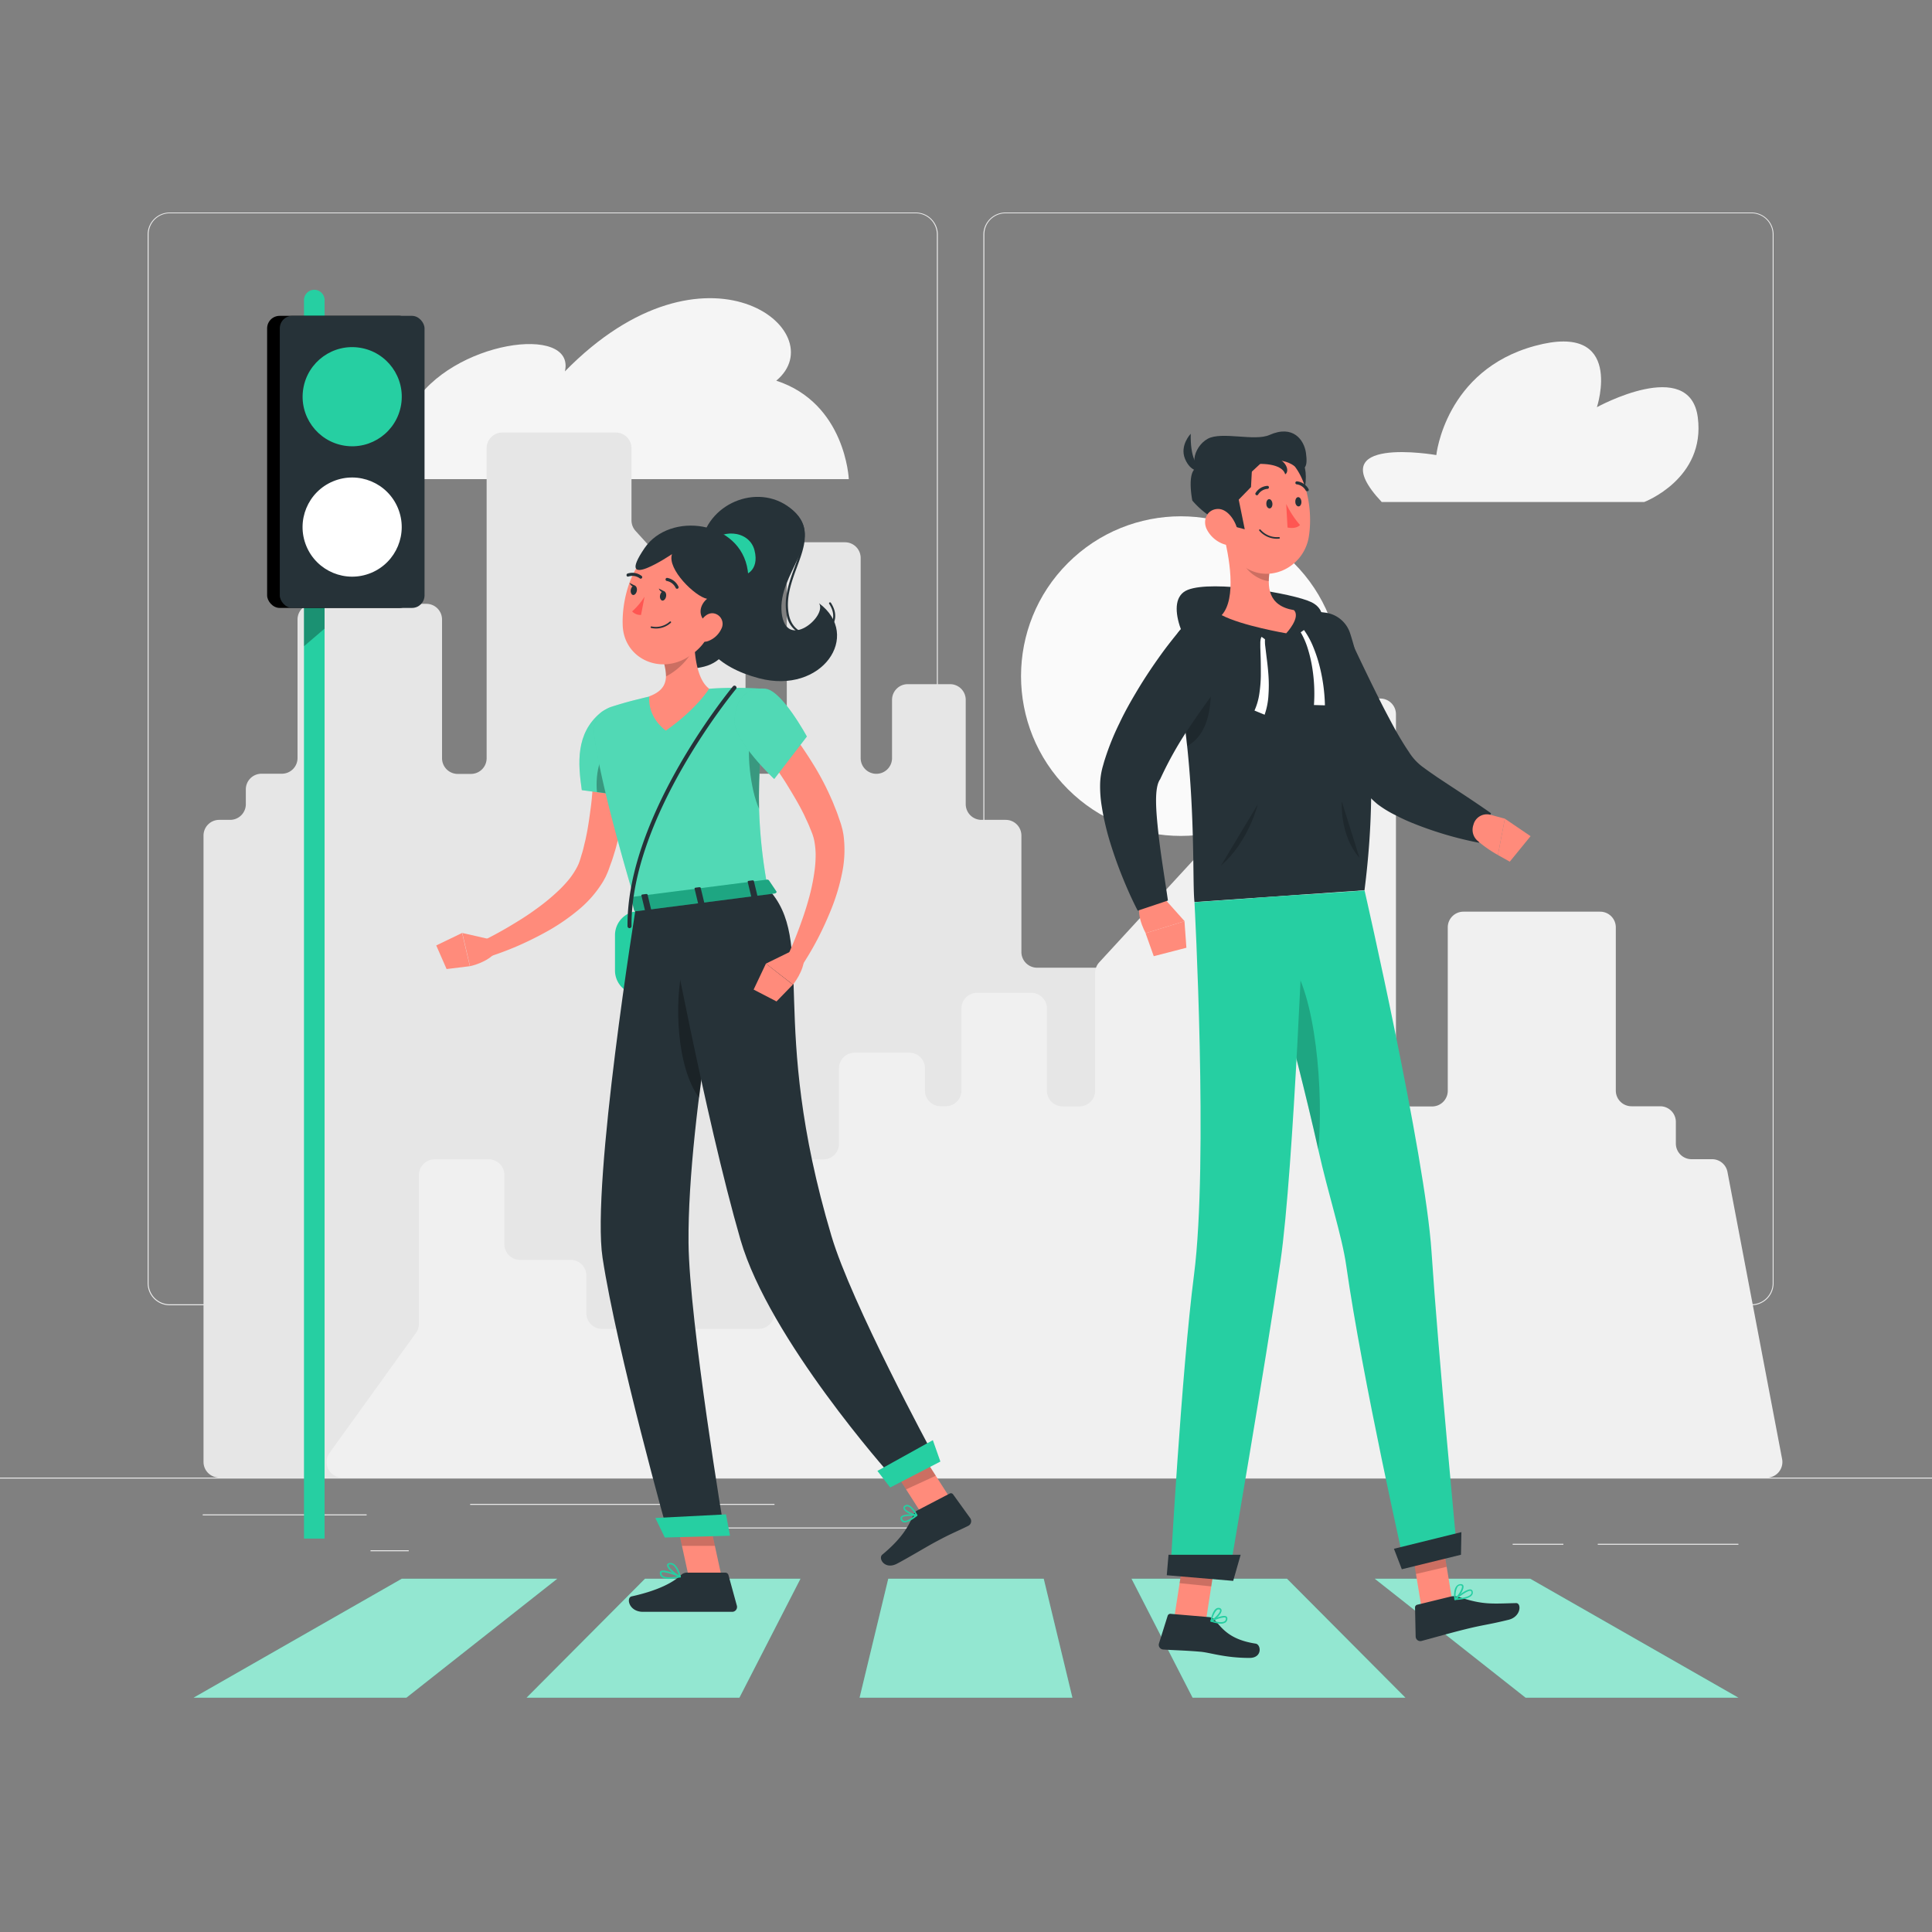 <svg xmlns="http://www.w3.org/2000/svg" viewBox="0 0 500 500"><rect x="0" y="0" width="500" height="500" fill="#808080" stroke="none"/><g id="freepik--background-complete--inject-2"><rect y="382.4" width="500" height="0.25" style="fill:#ebebeb"></rect><path d="M237,337.8H43.91a5.71,5.71,0,0,1-5.7-5.71V60.66A5.71,5.71,0,0,1,43.91,55H237a5.71,5.71,0,0,1,5.71,5.71V332.09A5.71,5.71,0,0,1,237,337.8ZM43.91,55.2a5.46,5.46,0,0,0-5.45,5.46V332.09a5.46,5.46,0,0,0,5.45,5.46H237a5.47,5.47,0,0,0,5.46-5.46V60.66A5.47,5.47,0,0,0,237,55.2Z" style="fill:#ebebeb"></path><path d="M453.31,337.8H260.21a5.72,5.72,0,0,1-5.71-5.71V60.66A5.72,5.72,0,0,1,260.21,55h193.1A5.71,5.71,0,0,1,459,60.66V332.09A5.71,5.71,0,0,1,453.31,337.8ZM260.21,55.2a5.47,5.47,0,0,0-5.46,5.46V332.09a5.47,5.47,0,0,0,5.46,5.46h193.1a5.47,5.47,0,0,0,5.46-5.46V60.66a5.47,5.47,0,0,0-5.46-5.46Z" style="fill:#ebebeb"></path><rect x="52.46" y="391.92" width="42.43" height="0.25" style="fill:#ebebeb"></rect><rect x="121.67" y="389.21" width="78.77" height="0.25" style="fill:#ebebeb"></rect><rect x="95.89" y="401.21" width="9.89" height="0.25" style="fill:#ebebeb"></rect><rect x="413.5" y="399.53" width="36.4" height="0.25" style="fill:#ebebeb"></rect><rect x="391.47" y="399.53" width="13.13" height="0.25" style="fill:#ebebeb"></rect><rect x="183.33" y="395.31" width="54.56" height="0.25" style="fill:#ebebeb"></rect><path d="M82.84,124H219.67s-.83-19.63-18.77-25.48c15.29-12.74-18.26-39.6-54.7-2.41,2.84-12.4-29.55-7.92-39.46,9C103.22,94,72.33,113.3,82.84,124Z" style="fill:#f5f5f5"></path><path d="M324.42,216.24V230.8a4.06,4.06,0,0,1-4.06,4.06H310.23a4.06,4.06,0,0,0-4.06,4.06v7.46a4.06,4.06,0,0,1-4.06,4.06H268.4a4.06,4.06,0,0,1-4.06-4.06V216.24a4.06,4.06,0,0,0-4.06-4.06H254a4.07,4.07,0,0,1-4.07-4.06v-27a4.06,4.06,0,0,0-4.06-4.06H234.92a4.06,4.06,0,0,0-4.06,4.06v15.08a4.06,4.06,0,0,1-4.06,4.06h0a4.06,4.06,0,0,1-4.06-4.06V144.4a4.06,4.06,0,0,0-4.06-4.06h-11a4.06,4.06,0,0,0-4.06,4.06v51.78a4.06,4.06,0,0,1-4.06,4.06H197a4.06,4.06,0,0,1-4.06-4.06V170.3a4.05,4.05,0,0,0-1.05-2.73l-27.46-30.23a4.1,4.1,0,0,1-1-2.73V116a4.06,4.06,0,0,0-4.06-4.06H130a4.06,4.06,0,0,0-4.06,4.06v80.23a4.06,4.06,0,0,1-4.06,4.06h-3.42a4.06,4.06,0,0,1-4.06-4.06V160.33a4.06,4.06,0,0,0-4.06-4.06H81A4.06,4.06,0,0,0,77,160.33v35.85a4.06,4.06,0,0,1-4.06,4.06H67.68a4.05,4.05,0,0,0-4.06,4.06v3.82a4.06,4.06,0,0,1-4.06,4.06H56.73a4.06,4.06,0,0,0-4.06,4.06v162.1a4.06,4.06,0,0,0,4.06,4.06H339.42a4.06,4.06,0,0,0,4.06-4.06V216.24a4.06,4.06,0,0,0-4.06-4.06H328.48A4.06,4.06,0,0,0,324.42,216.24Z" style="fill:#e6e6e6"></path><circle cx="305.6" cy="174.98" r="41.36" transform="translate(-34.22 267.34) rotate(-45)" style="fill:#fafafa"></circle><path d="M357.59,129.92h67.93s15.93-6,13.87-21.89-26.11-2.65-26.11-2.65,7.29-22.17-16-15.88-25.56,28.27-25.56,28.27S341.13,112.43,357.59,129.92Z" style="fill:#f5f5f5"></path><path d="M443.07,300h-5.3a4.06,4.06,0,0,1-4.06-4.06v-5.58a4.06,4.06,0,0,0-4.06-4.06h-7.42a4.06,4.06,0,0,1-4.06-4.06V240a4.06,4.06,0,0,0-4.06-4.06H378.74a4.06,4.06,0,0,0-4.06,4.06v42.29a4.06,4.06,0,0,1-4.06,4.06h-5.29a4.06,4.06,0,0,1-4.06-4.06V184.84a4.06,4.06,0,0,0-4.06-4.06H321.84a4.06,4.06,0,0,0-4.06,4.06v26.45a4.06,4.06,0,0,1-1.07,2.75l-32.22,35a4.06,4.06,0,0,0-1.07,2.75v30.48a4.06,4.06,0,0,1-4.06,4.06H275a4.06,4.06,0,0,1-4.06-4.06V261a4.05,4.05,0,0,0-4.06-4.06h-14a4.06,4.06,0,0,0-4.06,4.06v21.23a4.06,4.06,0,0,1-4.06,4.06h-1.32a4.06,4.06,0,0,1-4.06-4.06v-5.74a4.06,4.06,0,0,0-4.06-4.06H221.19a4.06,4.06,0,0,0-4.06,4.06V296a4.06,4.06,0,0,1-4.06,4.06h-8.63a4.05,4.05,0,0,0-4.06,4.06v35.74a4.07,4.07,0,0,1-4.07,4.06h-40.5a4.06,4.06,0,0,1-4.06-4.06v-9.74a4.06,4.06,0,0,0-4.06-4.06H134.6a4.06,4.06,0,0,1-4.06-4.06V304.09a4.06,4.06,0,0,0-4.06-4.06h-14a4.06,4.06,0,0,0-4.06,4.06v38.49a4,4,0,0,1-.76,2.37L85.29,376a4.06,4.06,0,0,0,3.3,6.43H457.21a4.06,4.06,0,0,0,4-4.82l-14.13-74.25A4.05,4.05,0,0,0,443.07,300Z" style="fill:#f0f0f0"></path></g><g id="freepik--traffic-lights--inject-2"><path d="M81.33,75h0a2.67,2.67,0,0,0-2.66,2.67V398.19H84V77.63A2.67,2.67,0,0,0,81.33,75Z" style="fill:#26CFA2"></path><rect x="69.13" y="81.74" width="37.46" height="75.59" rx="3.24"></rect><rect x="72.41" y="81.74" width="37.46" height="75.59" rx="3.24" style="fill:#263238"></rect><circle cx="91.14" cy="102.66" r="12.83" transform="translate(-24.79 176.18) rotate(-80.78)" style="fill:#26CFA2"></circle><circle cx="91.14" cy="136.41" r="12.83" transform="translate(-45.27 45.26) rotate(-22.5)" style="fill:#fff"></circle><polygon points="84 157.33 78.67 157.33 78.67 167.24 84 162.69 84 157.33" style="opacity:0.3"></polygon></g><g id="freepik--pedestrian-crossing--inject-2"><polygon points="270.12 408.58 229.88 408.58 222.46 439.36 277.54 439.36 270.12 408.58" style="fill:#26CFA2"></polygon><polygon points="270.12 408.58 229.88 408.58 222.46 439.36 277.54 439.36 270.12 408.58" style="fill:#fff;opacity:0.5"></polygon><polygon points="207.16 408.58 166.92 408.58 136.28 439.36 191.36 439.36 207.16 408.58" style="fill:#26CFA2"></polygon><polygon points="207.16 408.58 166.92 408.58 136.28 439.36 191.36 439.36 207.16 408.58" style="fill:#fff;opacity:0.5"></polygon><polygon points="144.21 408.58 103.97 408.58 50.1 439.36 105.18 439.36 144.21 408.58" style="fill:#26CFA2"></polygon><polygon points="144.21 408.58 103.97 408.58 50.1 439.36 105.18 439.36 144.21 408.58" style="fill:#fff;opacity:0.5"></polygon><polygon points="396.03 408.58 355.79 408.58 394.82 439.36 449.9 439.36 396.03 408.58" style="fill:#26CFA2"></polygon><polygon points="396.03 408.58 355.79 408.58 394.82 439.36 449.9 439.36 396.03 408.58" style="fill:#fff;opacity:0.5"></polygon><polygon points="333.08 408.58 292.84 408.58 308.64 439.36 363.72 439.36 333.08 408.58" style="fill:#26CFA2"></polygon><polygon points="333.08 408.58 292.84 408.58 308.64 439.36 363.72 439.36 333.08 408.58" style="fill:#fff;opacity:0.5"></polygon></g><g id="freepik--character-1--inject-2"><path d="M165.36,257.38h0a6.22,6.22,0,0,1-6.2-6.2V242a6.22,6.22,0,0,1,6.2-6.2h0a6.22,6.22,0,0,1,6.2,6.2v9.16A6.22,6.22,0,0,1,165.36,257.38Z" style="fill:#26CFA2"></path><path d="M162.23,192c.11,1.65.14,3.09.14,4.62s0,3-.11,4.52c-.16,3-.45,6-.89,9A73.46,73.46,0,0,1,159.5,219c-.18.74-.43,1.48-.65,2.21s-.45,1.47-.73,2.2-.49,1.42-.81,2.22l-.55,1.25-.63,1.17a29.14,29.14,0,0,1-6.47,7.46,53.42,53.42,0,0,1-7.59,5.26,88.65,88.65,0,0,1-8,4,83,83,0,0,1-8.39,3.11l-1.5-4c2.47-1.23,5-2.56,7.43-4s4.8-2.9,7-4.52a53.82,53.82,0,0,0,6.25-5.17,32.68,32.68,0,0,0,2.59-2.85,20.79,20.79,0,0,0,1.93-3l.36-.76.28-.75c.19-.56.38-1.26.58-1.89s.37-1.29.53-2,.34-1.31.47-2c.59-2.65.95-5.38,1.31-8.1s.53-5.51.62-8.27c.07-1.39.1-2.77.11-4.16s0-2.8-.06-4Z" style="fill:#ff8b7b"></path><path d="M127,243.13l-7.36-1.68,2,8.6s4.63-.94,6.73-3.75Z" style="fill:#ff8b7b"></path><polygon points="112.9 244.68 115.58 250.79 121.6 250.05 119.59 241.45 112.9 244.68" style="fill:#ff8b7b"></polygon><path d="M168.26,189c.33,2.71-.39,8.21-1.06,12.35-.49,3-.94,5.26-.94,5.26l-1.69-.23-14-1.89c-1-6.94-1.6-14.64,4.81-20C159.44,181.06,167.67,184.12,168.26,189Z" style="fill:#26CFA2"></path><g style="opacity:0.2"><path d="M168.26,189c.33,2.71-.39,8.21-1.06,12.35-.49,3-.94,5.26-.94,5.26l-1.69-.23-14-1.89c-1-6.94-1.6-14.64,4.81-20C159.44,181.06,167.67,184.12,168.26,189Z" style="fill:#fff"></path></g><path d="M168.29,189.42c-1-.81-3-.77-7.23,1.11-6.05,2.7-7,9.78-6.57,14.44l10.08,1.36.87.12.82.1s.22-1.13.52-2.86h0c.12-.71.27-1.52.41-2.39C167.83,197.38,168.51,192.25,168.29,189.42Z" style="opacity:0.3"></path><polygon points="186.88 408.68 178.54 409.48 174.31 390.04 182.66 389.24 186.88 408.68" style="fill:#ff8b7b"></polygon><polygon points="247.33 389.98 239.65 393.51 229 376.86 236.68 373.33 247.33 389.98" style="fill:#ff8b7b"></polygon><path d="M237.36,390.92l8.42-4.39a.68.68,0,0,1,.87.2l4.44,6.16a1.36,1.36,0,0,1-.51,2c-3,1.49-4.47,2-8.17,4-2.28,1.19-7.15,4.16-10.29,5.8s-4.94-1.39-3.78-2.35c5.22-4.33,6.9-7.55,8-10.24A2.21,2.21,0,0,1,237.36,390.92Z" style="fill:#263238"></path><path d="M177.72,407h10a.85.85,0,0,1,.8.61l2.18,7.94a1.26,1.26,0,0,1-1.23,1.59c-3.53,0-5.21,0-9.62,0H166.4c-3.66,0-4.43-3.7-2.91-4,6.79-1.5,10.71-3.58,12.81-5.56A2.06,2.06,0,0,1,177.72,407Z" style="fill:#263238"></path><polygon points="174.32 390.04 176.49 400.06 185.01 400.06 182.66 389.24 174.32 390.04" style="opacity:0.2"></polygon><polygon points="236.69 373.33 229 376.86 234.49 385.45 242.18 381.92 236.69 373.33" style="opacity:0.2"></polygon><path d="M198.71,229.9l-34.05,4.36c-7.69-25.86-10.21-38.34-10.9-44.36a6.54,6.54,0,0,1,4.53-7c2-.64,4.57-1.4,7.13-2,.88-.23,1.76-.44,2.63-.64a109,109,0,0,1,15.47-2c.76-.07,1.53-.11,2.29-.15a104.78,104.78,0,0,1,12.42.2c-.63,6.19-1.08,11.45-1.37,16-.38,6-.5,10.8-.41,15A130.53,130.53,0,0,0,198.71,229.9Z" style="fill:#26CFA2"></path><g style="opacity:0.2"><path d="M198.71,229.9l-34.05,4.36c-7.69-25.86-10.21-38.34-10.9-44.36a6.54,6.54,0,0,1,4.53-7c2-.64,4.57-1.4,7.13-2,.88-.23,1.76-.44,2.63-.64a109,109,0,0,1,15.47-2c.76-.07,1.53-.11,2.29-.15a104.78,104.78,0,0,1,12.42.2c-.63,6.19-1.08,11.45-1.37,16-.38,6-.5,10.8-.41,15A130.53,130.53,0,0,0,198.71,229.9Z" style="fill:#fff"></path></g><path d="M196.45,209.32c-2.3-5-3.42-15.65-2-19.32l2.38,4.31C196.48,200.29,196.36,205.11,196.45,209.32Z" style="opacity:0.3"></path><path d="M184.36,152.26l-13,13.55c-1.08,2,1.51,9.11,10.91,6.7S192,156.33,184.36,152.26Z" style="fill:#263238"></path><path d="M181.55,140.29c2-10.46,15.45-15.66,23.75-8.15,8.54,7.73-4.16,16.08-3,26.53,1.14,9.81,11.82.87,9.68-2.54,11.15,8.32.78,23.69-15.52,19.41C173.94,169.62,179.47,151,181.55,140.29Z" style="fill:#263238"></path><path d="M209.91,164.56a7.26,7.26,0,0,1-1.47-.15,6.41,6.41,0,0,1-4.89-5.58c-.74-4.32.74-8.35,2.18-12.26,2-5.52,3.79-10.29-1.35-14.46a.26.26,0,0,1,0-.36.27.27,0,0,1,.37,0c5.43,4.4,3.52,9.57,1.51,15-1.42,3.84-2.88,7.81-2.16,12,.65,3.77,3.09,4.85,4.49,5.16a6.27,6.27,0,0,0,6.32-2.23c1.06-1.54.95-3.46-.31-5.4a.26.26,0,0,1,.07-.36.27.27,0,0,1,.36.08c1.39,2.13,1.5,4.25.31,6A6.61,6.61,0,0,1,209.91,164.56Z" style="fill:#263238"></path><path d="M183.52,141.19l7.87,7.54c1.15.63,5.28-.88,3.87-6.33S185.87,136.76,183.52,141.19Z" style="fill:#26CFA2"></path><path d="M179.77,167.92c.31,4.21,1.31,8.5,3.75,10.3,0,0-3.12,5.19-11.2,10.86-5.06-3.87-4.27-8.88-4.27-8.88,5.38-2,5-5.73,2.73-11.68l4.2-2.26A2.76,2.76,0,0,1,179.77,167.92Z" style="fill:#ff8b7b"></path><path d="M175,166.26a2.74,2.74,0,0,1,4.72,1.28,17,17,0,0,1-7.34,7.51,18.47,18.47,0,0,0-1.58-6.53Z" style="opacity:0.2"></path><path d="M186.3,154.72c-2.09,8.13-2.8,11.61-7.76,15-7.47,5.14-17,.8-17.38-7.78-.35-7.73,3.12-19.73,11.8-21.45A11.44,11.44,0,0,1,186.3,154.72Z" style="fill:#ff8b7b"></path><path d="M173.91,143.41c-1.32,3.87,6,11,9.08,11.56-2,1.67-2.48,4.51,0,6.24s12.37-.69,10.52-13.58-20.17-15.37-26.7-5.78C158.81,153.6,173.91,143.41,173.91,143.41Z" style="fill:#263238"></path><path d="M186.69,162.73a6.11,6.11,0,0,1-3.44,3.18c-2,.72-3.19-1-2.76-3,.39-1.79,1.91-4.33,4-4.2A2.75,2.75,0,0,1,186.69,162.73Z" style="fill:#ff8b7b"></path><path d="M164.65,234.27S153,306.14,155.94,325.5c3.73,24.44,17,71.66,17,71.66l14.59-.38s-9.15-54.78-9.34-75.15c-.3-33.78,11.38-90.56,11.38-90.56Z" style="fill:#263238"></path><polygon points="172.05 397.91 188.93 397.45 187.89 391.92 169.6 392.85 172.05 397.91" style="fill:#26CFA2"></polygon><path d="M176.73,250.05,182.37,232l7.22-.93s-5.31,25.83-8.68,53C175.06,276.19,174.47,259.17,176.73,250.05Z" style="opacity:0.3"></path><path d="M172.1,233.41s10.34,55.68,19.55,87.48c7.44,25.67,38.65,60.67,38.65,60.67l11-5.54s-21-38.77-26.14-56.21c-16.6-55.82-3.62-76.11-16.48-89.91Z" style="fill:#263238"></path><polygon points="230.38 384.96 243.37 378.25 241.42 372.71 227.07 380.67 230.38 384.96" style="fill:#26CFA2"></polygon><path d="M199,227.84l1.92,2.85c.15.22-.1.5-.49.55l-35.72,4.58c-.31,0-.58-.08-.62-.27l-.7-3c-.05-.21.19-.42.53-.47l34.49-4.42A.62.62,0,0,1,199,227.84Z" style="fill:#26CFA2"></path><path d="M199,227.84l1.92,2.85c.15.22-.1.5-.49.55l-35.72,4.58c-.31,0-.58-.08-.62-.27l-.7-3c-.05-.21.19-.42.53-.47l34.49-4.42A.62.62,0,0,1,199,227.84Z" style="opacity:0.2"></path><path d="M194.83,232.29l.92-.12c.19,0,.31-.14.29-.25L195.1,228c0-.11-.21-.19-.39-.16l-.92.12c-.19,0-.31.13-.29.25l.94,3.9C194.47,232.24,194.64,232.31,194.83,232.29Z" style="fill:#263238"></path><path d="M167.32,235.81l.92-.11c.19,0,.31-.14.29-.26l-.94-3.9c0-.11-.2-.19-.39-.17l-.92.12c-.19,0-.31.14-.29.25l.94,3.91C167,235.76,167.13,235.84,167.32,235.81Z" style="fill:#263238"></path><path d="M181.07,234.05l.93-.12c.18,0,.31-.13.28-.25l-.94-3.9c0-.12-.2-.19-.38-.17l-.93.12c-.18,0-.31.14-.28.25l.94,3.91C180.72,234,180.89,234.07,181.07,234.05Z" style="fill:#263238"></path><path d="M172.38,154.37c-.13.67-.59,1.15-1,1.06s-.69-.69-.56-1.36.59-1.15,1-1.06S172.51,153.7,172.38,154.37Z" style="fill:#263238"></path><path d="M164.81,152.92c-.13.67-.59,1.14-1,1.06s-.69-.7-.56-1.37.59-1.14,1-1.06S164.94,152.25,164.81,152.92Z" style="fill:#263238"></path><path d="M164.44,151.63l-1.52-.78S163.5,152.27,164.44,151.63Z" style="fill:#263238"></path><path d="M166.81,154.42a18.19,18.19,0,0,1-3.21,3.81,2.91,2.91,0,0,0,2.3.91Z" style="fill:#ff5652"></path><path d="M168.46,162.48a.19.19,0,0,1-.08-.2.2.2,0,0,1,.23-.16,5.4,5.4,0,0,0,4.72-1.24.22.22,0,0,1,.29,0,.21.21,0,0,1,0,.29,5.71,5.71,0,0,1-5.09,1.35A.11.11,0,0,1,168.46,162.48Z" style="fill:#263238"></path><path d="M175,152.31a.44.44,0,0,1-.14-.16,3.16,3.16,0,0,0-2.26-1.79.4.4,0,0,1-.35-.45.39.39,0,0,1,.44-.35,4,4,0,0,1,2.89,2.24.4.4,0,0,1-.18.54A.41.41,0,0,1,175,152.31Z" style="fill:#263238"></path><path d="M162.16,149s0,0,0-.07a.4.4,0,0,1,.27-.5,4,4,0,0,1,3.6.6.4.4,0,1,1-.51.61,3.21,3.21,0,0,0-2.86-.44A.39.39,0,0,1,162.16,149Z" style="fill:#263238"></path><path d="M200.3,184.1c1.12,1.21,2,2.31,3,3.51s1.87,2.37,2.76,3.58q2.64,3.66,5,7.57a71.32,71.32,0,0,1,4.16,8.12c.33.69.59,1.42.88,2.13s.58,1.42.82,2.16.51,1.42.76,2.24l.36,1.32.25,1.31a29.4,29.4,0,0,1-.35,9.87,52.94,52.94,0,0,1-2.6,8.85A87.84,87.84,0,0,1,211.6,243a82.41,82.41,0,0,1-4.58,7.69l-3.69-2.17c1.16-2.51,2.3-5.15,3.28-7.77s1.91-5.28,2.64-7.95a51.93,51.93,0,0,0,1.62-7.95,31.46,31.46,0,0,0,.22-3.84,21,21,0,0,0-.38-3.55l-.2-.81-.25-.77c-.2-.55-.49-1.22-.73-1.83s-.53-1.24-.82-1.85-.55-1.23-.87-1.84c-1.21-2.43-2.64-4.78-4.07-7.13s-3.05-4.61-4.72-6.82q-1.23-1.68-2.52-3.3c-.86-1.05-1.78-2.17-2.59-3.11Z" style="fill:#ff8b7b"></path><path d="M205,246.06l-6.78,3.32,7,5.44s3-3.64,2.89-7.15Z" style="fill:#ff8b7b"></path><polygon points="195.04 256.1 200.96 259.17 205.18 254.82 198.22 249.38 195.04 256.1" style="fill:#ff8b7b"></polygon><path d="M198.23,178.27c4.22.57,10.59,12.34,10.59,12.34l-8.45,11s-10.5-9.81-10.28-15.28C190.28,181.66,192.85,177.54,198.23,178.27Z" style="fill:#26CFA2"></path><g style="opacity:0.2"><path d="M198.23,178.27c4.22.57,10.59,12.34,10.59,12.34l-8.45,11s-10.5-9.81-10.28-15.28C190.28,181.66,192.85,177.54,198.23,178.27Z" style="fill:#fff"></path></g><path d="M234,394l-.13,0a1.16,1.16,0,0,1-.79-.79.72.72,0,0,1,.09-.69c.67-.85,3.71-.56,4.06-.53a.2.2,0,0,1,.11.35C236.5,393,235,394.1,234,394Zm2.7-1.67c-1.22-.08-2.86,0-3.21.42a.29.29,0,0,0,0,.3.74.74,0,0,0,.51.54C234.51,393.69,235.52,393.22,236.68,392.28Z" style="fill:#26CFA2"></path><path d="M237,392.3c-1-.15-2.93-1-3.18-1.85a.69.69,0,0,1,.34-.81,1,1,0,0,1,.87-.15c1.19.29,2.33,2.45,2.38,2.54a.2.2,0,0,1,0,.2.21.21,0,0,1-.18.09Zm-2.15-2.44a.62.62,0,0,0-.47.11c-.21.15-.21.27-.18.37.17.56,1.65,1.34,2.66,1.53-.42-.69-1.22-1.82-1.93-2Z" style="fill:#26CFA2"></path><path d="M173.27,408.61a3.3,3.3,0,0,1-2-.47,1.22,1.22,0,0,1-.51-1,.57.57,0,0,1,.25-.55c.91-.61,4.32.94,5,1.25a.2.2,0,0,1,0,.38A13.54,13.54,0,0,1,173.27,408.61Zm-1.59-1.73a.75.75,0,0,0-.4.08.19.19,0,0,0-.07.19.83.83,0,0,0,.35.67c.59.45,2,.5,3.77.17A12.71,12.71,0,0,0,171.68,406.88Z" style="fill:#26CFA2"></path><path d="M176,408.26h-.07c-1.13-.46-3.42-2.29-3.29-3.24,0-.21.17-.47.69-.53,2-.23,2.83,3.39,2.87,3.54a.2.2,0,0,1-.07.2A.18.18,0,0,1,176,408.26Zm-2.49-3.39h-.13c-.21,0-.33.09-.34.18-.08.55,1.5,2,2.66,2.63C175.4,406.82,174.68,404.87,173.48,404.87Z" style="fill:#26CFA2"></path><path d="M172,153.08l-1.51-.77S171.07,153.72,172,153.08Z" style="fill:#263238"></path><path d="M162.92,240.21a.52.52,0,0,1-.52-.52c-.26-28.75,27-61.73,27.29-62.06a.51.51,0,0,1,.73-.06.52.52,0,0,1,.07.73c-.28.33-27.3,33-27.05,61.38a.53.53,0,0,1-.52.53Z" style="fill:#263238"></path></g><g id="freepik--character-2--inject-2"><path d="M341.33,167.73c.87-4.76,2.62-9.66-1.95-11.89s-25.48-5.79-32-3.18-.46,15.43,4.21,19.86S339.23,179.18,341.33,167.73Z" style="fill:#263238"></path><polygon points="367.97 416.6 375.92 414.75 372.78 395.64 364.84 397.49 367.97 416.6" style="fill:#ff8b7b"></polygon><polygon points="303.86 418.9 312.05 419.74 314.99 400.79 306.8 399.95 303.86 418.9" style="fill:#ff8b7b"></polygon><path d="M312.94,418.51l-10-.85a.72.72,0,0,0-.75.5l-2.25,7.17a1.21,1.21,0,0,0,1.08,1.56c3.23.22,5.6.23,9.66.58,2.5.21,6.29,1.6,12.7,1.6,3.38,0,3-3.48,1.59-3.7-7.07-1.07-8.85-4.24-10.72-6.24A2,2,0,0,0,312.94,418.51Z" style="fill:#263238"></path><path d="M375.51,413.17l-8.75,2.14a.72.72,0,0,0-.55.72l.16,7.51a1.21,1.21,0,0,0,1.51,1.14c3.14-.83,7.65-2.13,11.62-3.1,4.64-1.14,5.47-1.05,10.91-2.38,3.29-.81,3.39-4.36,1.94-4.32-6.61.17-8.52.45-14.76-1.56A3.79,3.79,0,0,0,375.51,413.17Z" style="fill:#263238"></path><path d="M347.73,161.78c2.36,5,4.79,10.16,7.24,15.16,1.24,2.5,2.45,5,3.74,7.44s2.55,4.84,3.9,7.06c.67,1.12,1.34,2.17,2,3.14a14.06,14.06,0,0,0,4,4.2c1,.76,2.1,1.49,3.21,2.27,4.49,3,9.38,6.11,14.06,9.42l-3.14,7.63A93.19,93.19,0,0,1,365.54,213c-1.43-.58-2.84-1.22-4.32-2a28.61,28.61,0,0,1-4.7-2.86,29.18,29.18,0,0,1-4.13-4.22c-1.09-1.32-2.07-2.62-3-3.92a149.91,149.91,0,0,1-9.3-15.56c-2.77-5.26-5.29-10.47-7.63-16Z" style="fill:#263238"></path><path d="M385.74,210.87l3.72,1-1.8,9.4a30.83,30.83,0,0,1-5.32-3.72,3.78,3.78,0,0,1-1.07-3.93l.11-.37A3.58,3.58,0,0,1,385.74,210.87Z" style="fill:#ff8b7b"></path><polygon points="396.11 216.4 390.73 223 387.66 221.28 389.46 211.88 396.11 216.4" style="fill:#ff8b7b"></polygon><polygon points="372.78 395.64 374.4 405.49 366.45 407.35 364.83 397.5 372.78 395.64" style="opacity:0.2"></polygon><polygon points="306.8 399.95 314.99 400.8 313.47 410.56 305.28 409.72 306.8 399.95" style="opacity:0.2"></polygon><path d="M310.41,160.12a8.55,8.55,0,0,0-6.77,10.34c1.4,6.37,2.42,12.72,3.16,18.8.78,6.39,1.25,12.49,1.54,18,.69,13,.4,22.86.79,26.2l44-3.06c4.48-35.07-.78-57.44-3.72-66.5a7.79,7.79,0,0,0-6.38-5.34c-1.7-.22-3.74-.44-5.88-.56q-1.12-.08-2.28-.09a161.71,161.71,0,0,0-18.71,1.3c-1.18.14-2.37.31-3.53.5C311.88,159.85,311.13,160,310.41,160.12Z" style="fill:#263238"></path><path d="M316,224c7.14-6.14,9.51-15.83,9.51-15.83Z" style="opacity:0.2"></path><path d="M351.83,222c-5.18-5.82-4.58-14.6-4.58-14.6Z" style="opacity:0.2"></path><path d="M313.39,178.49c0,7.38-2,12.37-6.16,14.58-.13-1.26-.27-2.53-.43-3.81-.58-4.8-1.34-9.77-2.35-14.8Z" style="opacity:0.2"></path><path d="M316.55,138c1.6,5.94,3.55,16.89-.38,21.2,5.24,2.75,16.7,4.7,16.7,4.7s3.85-4.08,2-6c-6.82-1.13-7-6.12-6.16-10.88Z" style="fill:#ff8b7b"></path><path d="M321.52,141.71l7.2,5.32a20.61,20.61,0,0,0-.35,3.36c-2.59-.19-6.31-2.76-6.77-5.42A8.86,8.86,0,0,1,321.52,141.71Z" style="opacity:0.2"></path><path d="M330.07,134c1.68-8.47-.33-12.42,2.19-17.4,1.71-1.43,6.17,1.2,5.65,8S330.07,134,330.07,134Z" style="fill:#263238"></path><path d="M315.21,129c1.07,8.12,1.28,12.92,5.69,16.82,6.63,5.86,16.43,1.43,17.81-6.85,1.24-7.44-.72-19.47-8.92-22.15A11.16,11.16,0,0,0,315.21,129Z" style="fill:#ff8b7b"></path><path d="M316.71,135.55l5.43,1.43-1.56-7.67,3.18-3.26.29-5.46s-10.89-.06-14,.4-1.48,8.55-1.48,8.55A22.41,22.41,0,0,0,316.71,135.55Z" style="fill:#263238"></path><path d="M322.29,123.63l4.16-3.87s4.75-1.86,8.52.83c2.7,1.6,3.56.45,3-3.44-.49-3.27-3.3-7.31-9.44-4.58-3.84,1.71-12.39-1-16,1s-5.67,8.41.48,9.76S322.29,123.63,322.29,123.63Z" style="fill:#263238"></path><path d="M323.35,120.2c6-.61,8.82.78,9.25,2.55,1.09-.56.7-3.37-2.86-4.54S323.35,120.2,323.35,120.2Z" style="fill:#263238"></path><path d="M308.16,112.26c-.13,6.07,1.48,8.73,3.28,9-.47,1.12-3.3,1-4.75-2.49S308.16,112.26,308.16,112.26Z" style="fill:#263238"></path><path d="M331,139.4h0a6,6,0,0,1-5.12-2.09.21.21,0,0,1,.33-.25A5.7,5.7,0,0,0,331,139a.21.21,0,0,1,.22.2A.2.2,0,0,1,331,139.4Z" style="fill:#263238"></path><path d="M312.32,137a7.81,7.81,0,0,0,4.52,3.87c2.6.83,4-1.47,3.35-4-.57-2.25-2.62-5.4-5.27-5.14S311.2,134.75,312.32,137Z" style="fill:#ff8b7b"></path><path d="M377.17,402.26l-13.56,3.32s-11.05-48.82-15.2-78c-1.1-7.74-4.65-18.45-7.24-30.06-3.27-14.61-7.37-30.42-10.72-42.8-3.54-13-6.24-22.26-6.24-22.26l28.94-2s15.65,68.29,17.32,93.41C372.19,350,377.17,402.26,377.17,402.26Z" style="fill:#26CFA2"></path><path d="M341.17,297.5c-3.27-14.61-7.37-30.42-10.72-42.8l3-6.47C340.63,256.76,342.56,283.16,341.17,297.5Z" style="opacity:0.2"></path><path d="M337.54,231.51s-2.68,71-6.16,94.95c-3.81,26.19-13.47,82.24-13.47,82.24l-15.05-1.29s2.87-52.05,6.16-77.58c3.75-29.16.11-96.34.11-96.34Z" style="fill:#26CFA2"></path><polygon points="319.15 409.13 301.96 407.67 302.41 402.37 321.08 402.37 319.15 409.13" style="fill:#263238"></polygon><polygon points="378.1 402.37 362.79 406.12 360.75 400.82 378.21 396.51 378.1 402.37" style="fill:#263238"></polygon><path d="M327.73,130.44c0,.66.43,1.17.87,1.14s.75-.59.7-1.25-.44-1.18-.87-1.15S327.68,129.77,327.73,130.44Z" style="fill:#263238"></path><path d="M335.23,129.91c0,.67.44,1.18.87,1.15s.75-.59.7-1.26-.43-1.17-.87-1.14S335.19,129.25,335.23,129.91Z" style="fill:#263238"></path><path d="M332.87,130.41a24.06,24.06,0,0,0,3.57,5.46c-1.1,1.17-3.23.65-3.23.65Z" style="fill:#ff5652"></path><path d="M325.23,128.17a.37.37,0,0,0,.37-.17,3.12,3.12,0,0,1,2.41-1.48.39.39,0,1,0,0-.78,3.87,3.87,0,0,0-3.06,1.83.39.39,0,0,0,.11.54A.27.27,0,0,0,325.23,128.17Z" style="fill:#263238"></path><path d="M338.27,127.11a.37.37,0,0,0,.23,0,.4.4,0,0,0,.15-.54,3.88,3.88,0,0,0-3-2,.4.4,0,0,0-.41.37.39.39,0,0,0,.37.41h0a3.1,3.1,0,0,1,2.32,1.61A.41.41,0,0,0,338.27,127.11Z" style="fill:#263238"></path><path d="M315.53,420.18a2.46,2.46,0,0,0,1.62-.28,1.17,1.17,0,0,0,.49-1,.62.62,0,0,0-.29-.58c-.87-.54-3.66.86-4,1a.21.21,0,0,0-.11.19.19.19,0,0,0,.14.17A9.09,9.09,0,0,0,315.53,420.18Zm1.37-1.6a.61.61,0,0,1,.25.08c.05,0,.1.08.1.23a.79.79,0,0,1-.33.69c-.48.34-1.55.3-2.93-.1A8,8,0,0,1,316.9,418.58Z" style="fill:#26CFA2"></path><path d="M313.45,419.71a.17.17,0,0,0,.1,0c.89-.39,2.68-2.05,2.59-3a.65.65,0,0,0-.58-.57,1.1,1.1,0,0,0-.85.18c-1,.7-1.42,3.06-1.43,3.16a.16.16,0,0,0,.07.18A.13.13,0,0,0,313.45,419.71Zm1.94-3.19.09,0c.25,0,.26.17.27.22.06.55-1.11,1.82-2,2.39a4.72,4.72,0,0,1,1.19-2.49A.68.68,0,0,1,315.39,416.52Z" style="fill:#26CFA2"></path><path d="M376.56,414.08h0c1.35-.06,3.72-.3,4.41-1.3a1.08,1.08,0,0,0,.13-1,.59.59,0,0,0-.44-.42c-1.09-.29-3.92,2.11-4.24,2.39a.2.2,0,0,0,0,.22A.17.17,0,0,0,376.56,414.08Zm4-2.37h.05a.24.24,0,0,1,.17.18.69.69,0,0,1-.08.66c-.39.56-1.69,1-3.53,1.1C378.3,412.73,379.9,411.62,380.55,411.71Z" style="fill:#26CFA2"></path><path d="M376.56,414.08a.17.17,0,0,0,.15,0c.86-.67,2.35-2.87,2-3.74-.09-.2-.3-.43-.84-.36a1.44,1.44,0,0,0-1,.59c-.81,1.08-.5,3.29-.49,3.39a.2.2,0,0,0,.12.15Zm1.57-3.76c.16,0,.19.1.2.13.22.52-.75,2.2-1.59,3a4.62,4.62,0,0,1,.45-2.73,1,1,0,0,1,.72-.43Z" style="fill:#26CFA2"></path><path d="M301,232.16l5.58,6.25-10.07,3.1s-3.57-6.37-.41-8.64Z" style="fill:#ff8b7b"></path><polygon points="307.04 245.28 298.59 247.46 296.47 241.51 306.54 238.41 307.04 245.28" style="fill:#ff8b7b"></polygon><path d="M318.31,173.67,315.79,177l-2.55,3.46c-1.69,2.32-3.33,4.67-4.91,7a93.78,93.78,0,0,0-8.08,14.2c-1.62,2.22-1.06,8.37-.46,13.94s1.63,11.61,2.47,17.46l-7.82,2.62c-1.47-2.84-2.71-5.64-3.89-8.54s-2.23-5.85-3.18-8.9a68.22,68.22,0,0,1-2.25-9.63,31.69,31.69,0,0,1-.41-5.65,18.29,18.29,0,0,1,.44-3.61c.18-.8.29-1.11.41-1.55s.24-.87.38-1.28a66.92,66.92,0,0,1,3.79-9.39c1.41-3,3-5.78,4.64-8.52s3.39-5.39,5.23-8c.91-1.29,1.84-2.57,2.81-3.82s1.92-2.45,3.06-3.79Z" style="fill:#263238"></path><path d="M327.37,165.44a3.39,3.39,0,0,0,0,.34,5,5,0,0,0,0,.55c0,.39.06.78.11,1.18l.29,2.41c.21,1.62.4,3.26.51,4.91a36.66,36.66,0,0,1,0,5,18.42,18.42,0,0,1-1,5.14l-2.62-1.08a16.22,16.22,0,0,0,1.25-4.33,34.79,34.79,0,0,0,.39-4.71c0-1.6,0-3.21-.05-4.84l-.08-2.45c0-.41,0-.83,0-1.26q0-.32.06-.66a1.88,1.88,0,0,1,.27-.83Z" style="fill:#fff"></path><path d="M337.47,163.05a21.23,21.23,0,0,1,2.45,4.51,36.17,36.17,0,0,1,1.59,4.85,45.2,45.2,0,0,1,1.38,10.13l-2.84-.08a42.35,42.35,0,0,0-.44-9.66,34.51,34.51,0,0,0-1.09-4.73,20.27,20.27,0,0,0-1.9-4.43Z" style="fill:#fff"></path></g></svg>